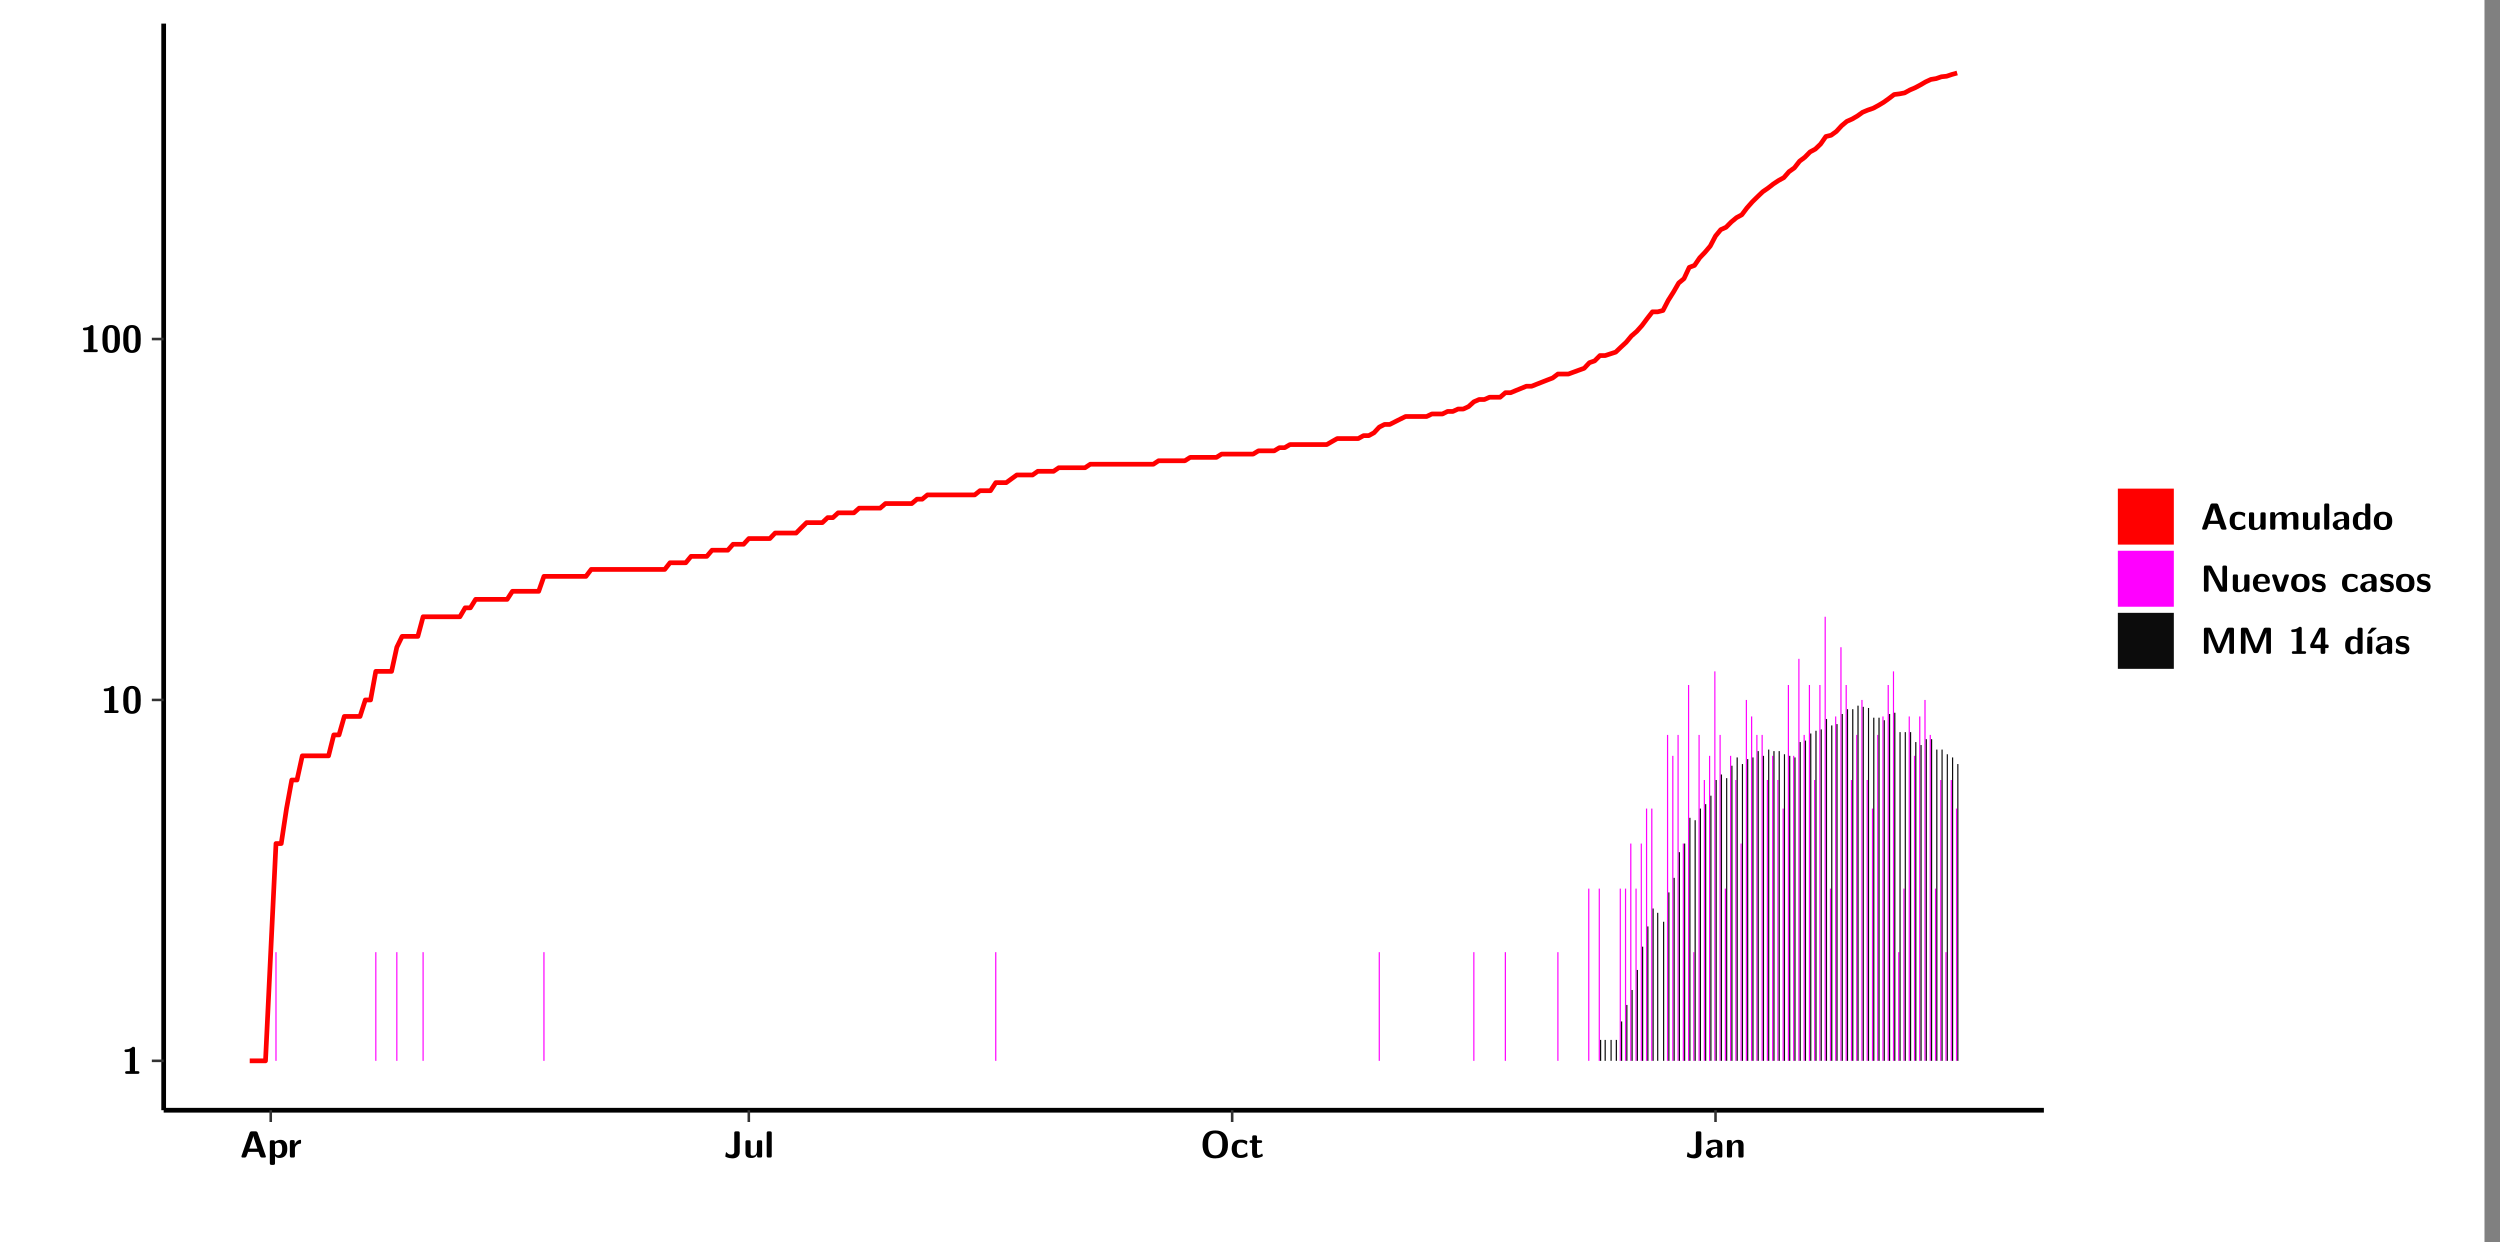 <?xml version="1.0" encoding="UTF-8"?>
<svg xmlns="http://www.w3.org/2000/svg" xmlns:xlink="http://www.w3.org/1999/xlink" width="579.653pt" height="288pt" viewBox="0 0 579.653 288" version="1.1">
<rect x="0" y="0" width="579.653" height="288" fill="#808080" stroke="none"/>
<defs>
<g>
<symbol overflow="visible" id="glyph0-0">
<path style="stroke:none;" d=""/>
</symbol>
<symbol overflow="visible" id="glyph0-1">
<path style="stroke:none;" d="M 3.109 -5.859 C 3.109 -6.016 3.109 -6.281 2.719 -6.281 C 2.547 -6.281 2.516 -6.266 2.406 -6.156 C 2.25 -6.016 1.922 -5.688 1.047 -5.672 C 0.891 -5.672 0.672 -5.609 0.672 -5.359 C 0.672 -5.047 0.969 -5.047 1.094 -5.047 C 1.344 -5.047 1.656 -5.078 1.906 -5.156 L 1.906 -0.625 L 1.234 -0.625 C 1.109 -0.625 0.812 -0.625 0.812 -0.312 C 0.812 0 1.109 0 1.234 0 L 3.719 0 C 3.828 0 4.141 0 4.141 -0.312 C 4.141 -0.625 3.828 -0.625 3.719 -0.625 L 3.109 -0.625 Z M 3.109 -5.859 "/>
</symbol>
<symbol overflow="visible" id="glyph0-2">
<path style="stroke:none;" d="M 4.438 -3 C 4.438 -4.203 4.438 -6.281 2.406 -6.281 C 0.375 -6.281 0.375 -4.219 0.375 -3 C 0.375 -1.812 0.375 0.188 2.406 0.188 C 4.438 0.188 4.438 -1.781 4.438 -3 Z M 2.406 -0.438 C 1.75 -0.438 1.656 -1.25 1.625 -1.484 C 1.562 -1.953 1.562 -2.766 1.562 -3.125 C 1.562 -3.641 1.562 -4.203 1.625 -4.641 C 1.641 -4.875 1.734 -5.641 2.406 -5.641 C 3.047 -5.641 3.156 -4.906 3.188 -4.734 C 3.25 -4.281 3.25 -3.594 3.25 -3.125 C 3.25 -2.625 3.25 -1.953 3.188 -1.469 C 3.156 -1.234 3.062 -0.438 2.406 -0.438 Z M 2.406 -0.438 "/>
</symbol>
<symbol overflow="visible" id="glyph0-3">
<path style="stroke:none;" d="M 4.156 -5.703 C 4.031 -6.078 3.766 -6.078 3.594 -6.078 L 2.828 -6.078 C 2.641 -6.078 2.391 -6.078 2.266 -5.703 L 0.406 -0.406 C 0.375 -0.297 0.375 -0.281 0.375 -0.234 C 0.375 0 0.594 0 0.703 0 L 1.031 0 C 1.188 0 1.453 0 1.578 -0.344 L 1.922 -1.328 L 4.344 -1.328 L 4.641 -0.484 C 4.75 -0.172 4.812 0 5.234 0 L 5.703 0 C 5.828 0 6.047 0 6.047 -0.234 C 6.047 -0.281 6.047 -0.297 6 -0.406 Z M 2.812 -3.938 C 2.938 -4.328 3.062 -4.656 3.125 -4.969 L 3.141 -4.969 C 3.188 -4.766 3.188 -4.75 3.25 -4.547 L 4.078 -2.078 L 2.188 -2.078 Z M 2.812 -3.938 "/>
</symbol>
<symbol overflow="visible" id="glyph0-4">
<path style="stroke:none;" d="M 1.734 -0.344 C 2.125 0.094 2.609 0.094 2.719 0.094 C 4.578 0.094 4.578 -1.594 4.578 -2.031 C 4.578 -2.453 4.578 -4.109 3 -4.109 C 2.484 -4.109 2.016 -3.906 1.703 -3.609 C 1.703 -3.922 1.578 -4.016 1.281 -4.016 L 0.953 -4.016 C 0.641 -4.016 0.531 -3.922 0.531 -3.594 L 0.531 1.281 C 0.531 1.594 0.625 1.703 0.953 1.703 L 1.312 1.703 C 1.641 1.703 1.734 1.594 1.734 1.281 Z M 1.734 -3.141 C 1.828 -3.219 2.109 -3.422 2.484 -3.422 C 3.391 -3.422 3.391 -2.391 3.391 -2 C 3.391 -1.656 3.391 -0.531 2.406 -0.531 C 2.203 -0.531 2.047 -0.609 1.938 -0.688 C 1.734 -0.828 1.734 -0.875 1.734 -1.031 Z M 1.734 -3.141 "/>
</symbol>
<symbol overflow="visible" id="glyph0-5">
<path style="stroke:none;" d="M 1.703 -2.016 C 1.703 -2.844 2.391 -3.188 2.938 -3.219 C 3.109 -3.234 3.125 -3.234 3.125 -3.469 L 3.125 -3.875 C 3.125 -4.047 3.125 -4.109 2.969 -4.109 C 2.719 -4.109 2.078 -4.031 1.672 -3.078 L 1.656 -3.078 L 1.656 -3.641 C 1.656 -3.922 1.594 -4.062 1.234 -4.062 L 0.953 -4.062 C 0.641 -4.062 0.531 -3.969 0.531 -3.641 L 0.531 -0.422 C 0.531 -0.109 0.625 0 0.953 0 L 1.281 0 C 1.609 0 1.703 -0.109 1.703 -0.422 Z M 1.703 -2.016 "/>
</symbol>
<symbol overflow="visible" id="glyph0-6">
<path style="stroke:none;" d="M 3.75 -5.656 C 3.75 -5.938 3.688 -6.078 3.328 -6.078 L 2.906 -6.078 C 2.562 -6.078 2.484 -5.969 2.484 -5.656 L 2.484 -1.359 C 2.484 -1.172 2.484 -0.688 1.703 -0.688 C 1.203 -0.688 0.922 -0.969 0.797 -1.125 C 0.734 -1.203 0.703 -1.234 0.656 -1.234 C 0.562 -1.234 0.547 -1.141 0.531 -1.062 C 0.484 -0.781 0.406 -0.328 0.406 -0.297 C 0.406 -0.203 0.453 -0.188 0.625 -0.109 C 1.141 0.109 1.672 0.188 2.062 0.188 C 3 0.188 3.75 -0.281 3.75 -1.312 Z M 3.75 -5.656 "/>
</symbol>
<symbol overflow="visible" id="glyph0-7">
<path style="stroke:none;" d="M 4.391 -3.594 C 4.391 -3.875 4.328 -4.016 3.969 -4.016 L 3.609 -4.016 C 3.281 -4.016 3.188 -3.906 3.188 -3.594 L 3.188 -1.516 C 3.188 -0.938 2.891 -0.438 2.266 -0.438 C 1.766 -0.438 1.719 -0.562 1.719 -1.031 L 1.719 -3.594 C 1.719 -3.875 1.656 -4.016 1.297 -4.016 L 0.953 -4.016 C 0.625 -4.016 0.531 -3.922 0.531 -3.594 L 0.531 -1.109 C 0.531 -0.172 1.031 0.094 1.953 0.094 C 2.188 0.094 2.812 0.094 3.219 -0.656 L 3.219 -0.422 C 3.219 -0.141 3.281 0 3.641 0 L 3.969 0 C 4.297 0 4.391 -0.109 4.391 -0.422 Z M 4.391 -3.594 "/>
</symbol>
<symbol overflow="visible" id="glyph0-8">
<path style="stroke:none;" d="M 1.703 -5.656 C 1.703 -5.938 1.641 -6.078 1.281 -6.078 L 0.953 -6.078 C 0.641 -6.078 0.531 -5.984 0.531 -5.656 L 0.531 -0.422 C 0.531 -0.109 0.625 0 0.953 0 L 1.281 0 C 1.609 0 1.703 -0.109 1.703 -0.422 Z M 1.703 -5.656 "/>
</symbol>
<symbol overflow="visible" id="glyph0-9">
<path style="stroke:none;" d="M 6.422 -3 C 6.422 -4.766 5.781 -6.281 3.484 -6.281 C 1.047 -6.281 0.531 -4.609 0.531 -3 C 0.531 -1.359 1.109 0.188 3.469 0.188 C 5.734 0.188 6.422 -1.203 6.422 -3 Z M 3.484 -0.516 C 1.828 -0.516 1.828 -2.344 1.828 -3.141 C 1.828 -3.906 1.828 -5.594 3.469 -5.594 C 5.125 -5.594 5.125 -3.922 5.125 -3.141 C 5.125 -2.359 5.125 -0.516 3.484 -0.516 Z M 3.484 -0.516 "/>
</symbol>
<symbol overflow="visible" id="glyph0-10">
<path style="stroke:none;" d="M 4 -0.438 C 4 -0.531 3.969 -0.938 3.953 -1.047 C 3.953 -1.078 3.938 -1.172 3.844 -1.172 C 3.812 -1.172 3.797 -1.172 3.703 -1.078 C 3.562 -0.953 3.141 -0.594 2.422 -0.594 C 1.516 -0.594 1.516 -1.469 1.516 -2.031 C 1.516 -2.75 1.562 -3.484 2.453 -3.484 C 3.031 -3.484 3.266 -3.344 3.578 -3.078 C 3.688 -2.984 3.703 -2.984 3.734 -2.984 C 3.828 -2.984 3.844 -3.062 3.844 -3.094 C 3.859 -3.172 3.953 -3.656 3.953 -3.703 C 3.953 -3.781 3.891 -3.812 3.75 -3.891 C 3.328 -4.078 3.062 -4.156 2.453 -4.156 C 1.141 -4.156 0.328 -3.547 0.328 -2.016 C 0.328 -0.562 1.078 0.094 2.406 0.094 C 2.641 0.094 3.172 0.094 3.75 -0.203 C 4 -0.344 4 -0.344 4 -0.438 Z M 4 -0.438 "/>
</symbol>
<symbol overflow="visible" id="glyph0-11">
<path style="stroke:none;" d="M 1.906 -3.391 L 2.688 -3.391 C 2.797 -3.391 3.109 -3.391 3.109 -3.703 C 3.109 -4.016 2.797 -4.016 2.688 -4.016 L 1.906 -4.016 L 1.906 -4.75 C 1.906 -5.016 1.844 -5.156 1.484 -5.156 L 1.219 -5.156 C 0.906 -5.156 0.797 -5.062 0.797 -4.75 L 0.797 -4.016 L 0.594 -4.016 C 0.5 -4.016 0.172 -4.016 0.172 -3.703 C 0.172 -3.391 0.484 -3.391 0.594 -3.391 L 0.766 -3.391 L 0.766 -1.172 C 0.766 -0.281 1.094 0.094 1.688 0.094 C 1.766 0.094 2.156 0.094 2.609 -0.047 C 2.766 -0.094 3.266 -0.25 3.266 -0.406 C 3.266 -0.438 3.25 -0.5 3.203 -0.688 C 3.156 -0.859 3.141 -0.906 3.062 -0.906 C 3.016 -0.906 3 -0.906 2.953 -0.844 C 2.859 -0.781 2.625 -0.594 2.25 -0.594 C 2.047 -0.594 1.906 -0.734 1.906 -1.312 Z M 1.906 -3.391 "/>
</symbol>
<symbol overflow="visible" id="glyph0-12">
<path style="stroke:none;" d="M 4.062 -2.766 C 4.062 -4.156 2.734 -4.156 2.297 -4.156 C 1.891 -4.156 1.453 -4.125 0.859 -3.891 C 0.672 -3.797 0.625 -3.781 0.625 -3.688 C 0.625 -3.625 0.688 -3.109 0.688 -3.047 C 0.703 -2.984 0.75 -2.938 0.812 -2.938 C 0.844 -2.938 0.875 -2.969 0.906 -3 C 1.281 -3.391 1.719 -3.578 2.266 -3.578 C 2.734 -3.578 2.875 -3.297 2.875 -2.781 L 2.875 -2.469 C 2.562 -2.469 0.266 -2.453 0.266 -1.172 C 0.266 -0.547 0.766 0.094 1.531 0.094 C 1.828 0.094 2.484 0.016 2.906 -0.594 L 2.906 -0.422 C 2.906 -0.141 2.969 0 3.328 0 L 3.641 0 C 3.984 0 4.062 -0.109 4.062 -0.422 Z M 2.875 -1.344 C 2.875 -0.531 2.047 -0.531 2.016 -0.531 C 1.641 -0.531 1.406 -0.844 1.406 -1.188 C 1.406 -2.047 2.625 -2.109 2.875 -2.109 Z M 2.875 -1.344 "/>
</symbol>
<symbol overflow="visible" id="glyph0-13">
<path style="stroke:none;" d="M 4.391 -2.844 C 4.391 -3.75 4 -4.109 3.109 -4.109 C 2.188 -4.109 1.781 -3.438 1.672 -3.203 L 1.672 -3.641 C 1.672 -3.922 1.609 -4.062 1.25 -4.062 L 0.953 -4.062 C 0.625 -4.062 0.531 -3.969 0.531 -3.641 L 0.531 -0.422 C 0.531 -0.109 0.625 0 0.953 0 L 1.297 0 C 1.625 0 1.719 -0.109 1.719 -0.422 L 1.719 -2.359 C 1.719 -3.125 2.219 -3.484 2.688 -3.484 C 3.109 -3.484 3.188 -3.281 3.188 -2.828 L 3.188 -0.422 C 3.188 -0.141 3.25 0 3.609 0 L 3.969 0 C 4.297 0 4.391 -0.109 4.391 -0.422 Z M 4.391 -2.844 "/>
</symbol>
<symbol overflow="visible" id="glyph0-14">
<path style="stroke:none;" d="M 7.062 -2.844 C 7.062 -3.75 6.672 -4.109 5.781 -4.109 C 5.156 -4.109 4.688 -3.828 4.359 -3.25 C 4.219 -4.078 3.484 -4.109 3.109 -4.109 C 2.938 -4.109 2.578 -4.109 2.188 -3.828 C 1.906 -3.625 1.734 -3.344 1.672 -3.203 L 1.672 -3.641 C 1.672 -3.922 1.609 -4.062 1.25 -4.062 L 0.953 -4.062 C 0.625 -4.062 0.531 -3.969 0.531 -3.641 L 0.531 -0.422 C 0.531 -0.109 0.625 0 0.953 0 L 1.297 0 C 1.625 0 1.719 -0.109 1.719 -0.422 L 1.719 -2.359 C 1.719 -3.141 2.25 -3.484 2.688 -3.484 C 3.109 -3.484 3.203 -3.297 3.203 -2.828 L 3.203 -0.422 C 3.203 -0.109 3.297 0 3.625 0 L 3.969 0 C 4.297 0 4.391 -0.109 4.391 -0.422 L 4.391 -2.359 C 4.391 -3.141 4.922 -3.484 5.359 -3.484 C 5.781 -3.484 5.875 -3.297 5.875 -2.828 L 5.875 -0.422 C 5.875 -0.109 5.969 0 6.297 0 L 6.641 0 C 6.984 0 7.062 -0.109 7.062 -0.422 Z M 7.062 -2.844 "/>
</symbol>
<symbol overflow="visible" id="glyph0-15">
<path style="stroke:none;" d="M 4.375 -5.656 C 4.375 -5.938 4.312 -6.078 3.953 -6.078 L 3.625 -6.078 C 3.297 -6.078 3.203 -5.969 3.203 -5.656 L 3.203 -3.672 C 2.812 -4.047 2.375 -4.109 2.109 -4.109 C 0.328 -4.109 0.328 -2.422 0.328 -2 C 0.328 -1.594 0.328 0.094 2.062 0.094 C 2.422 0.094 2.812 -0.016 3.188 -0.406 C 3.188 -0.094 3.297 0 3.609 0 L 3.953 0 C 4.281 0 4.375 -0.109 4.375 -0.422 Z M 3.188 -1.094 C 3.188 -0.953 3.188 -0.875 2.922 -0.688 C 2.703 -0.547 2.5 -0.531 2.406 -0.531 C 1.516 -0.531 1.516 -1.344 1.516 -2 C 1.516 -2.656 1.516 -3.484 2.5 -3.484 C 2.75 -3.484 2.984 -3.391 3.188 -3.203 Z M 3.188 -1.094 "/>
</symbol>
<symbol overflow="visible" id="glyph0-16">
<path style="stroke:none;" d="M 4.547 -1.969 C 4.547 -3.406 3.844 -4.156 2.406 -4.156 C 0.953 -4.156 0.266 -3.391 0.266 -1.969 C 0.266 -0.547 1.031 0.094 2.406 0.094 C 3.781 0.094 4.547 -0.531 4.547 -1.969 Z M 2.406 -0.594 C 1.469 -0.594 1.469 -1.375 1.469 -2.078 C 1.469 -2.75 1.469 -3.531 2.406 -3.531 C 3.344 -3.531 3.344 -2.766 3.344 -2.078 C 3.344 -1.391 3.344 -0.594 2.406 -0.594 Z M 2.406 -0.594 "/>
</symbol>
<symbol overflow="visible" id="glyph0-17">
<path style="stroke:none;" d="M 2.656 -5.734 C 2.469 -6.078 2.203 -6.078 2.031 -6.078 L 1.219 -6.078 C 0.906 -6.078 0.797 -5.984 0.797 -5.656 L 0.797 -0.422 C 0.797 -0.109 0.891 0 1.219 0 L 1.453 0 C 1.781 0 1.875 -0.109 1.875 -0.422 L 1.875 -5.016 L 1.891 -5.016 L 4.297 -0.344 C 4.484 0 4.75 0 4.922 0 L 5.734 0 C 6.062 0 6.156 -0.109 6.156 -0.422 L 6.156 -5.656 C 6.156 -5.938 6.094 -6.078 5.734 -6.078 L 5.5 -6.078 C 5.156 -6.078 5.078 -5.969 5.078 -5.656 L 5.078 -1.062 L 5.062 -1.062 Z M 2.656 -5.734 "/>
</symbol>
<symbol overflow="visible" id="glyph0-18">
<path style="stroke:none;" d="M 3.781 -1.875 C 3.984 -1.875 4.203 -1.891 4.203 -2.281 C 4.203 -3.406 3.672 -4.156 2.359 -4.156 C 0.969 -4.156 0.266 -3.375 0.266 -2.047 C 0.266 -0.609 1.109 0.094 2.484 0.094 C 2.812 0.094 3.312 0.047 3.891 -0.234 C 4.078 -0.328 4.141 -0.359 4.141 -0.469 C 4.141 -0.531 4.125 -0.781 4.109 -0.844 C 4.078 -1.125 4.062 -1.125 3.984 -1.125 C 3.953 -1.125 3.938 -1.125 3.844 -1.047 C 3.328 -0.594 2.797 -0.531 2.516 -0.531 C 1.531 -0.531 1.422 -1.312 1.391 -1.875 Z M 1.406 -2.344 C 1.422 -2.875 1.609 -3.531 2.359 -3.531 C 3.062 -3.531 3.203 -3.031 3.219 -2.344 Z M 1.406 -2.344 "/>
</symbol>
<symbol overflow="visible" id="glyph0-19">
<path style="stroke:none;" d="M 4.109 -3.609 C 4.141 -3.719 4.141 -3.75 4.141 -3.766 C 4.141 -4.016 3.922 -4.016 3.797 -4.016 L 3.609 -4.016 C 3.25 -4.016 3.141 -3.891 3.062 -3.641 L 2.203 -0.984 L 1.328 -3.641 C 1.266 -3.828 1.203 -4.016 0.781 -4.016 L 0.578 -4.016 C 0.453 -4.016 0.234 -4.016 0.234 -3.766 C 0.234 -3.75 0.234 -3.719 0.266 -3.609 L 1.312 -0.375 C 1.438 0 1.703 0 1.859 0 L 2.5 0 C 2.672 0 2.938 0 3.062 -0.375 Z M 4.109 -3.609 "/>
</symbol>
<symbol overflow="visible" id="glyph0-20">
<path style="stroke:none;" d="M 3.469 -1.234 C 3.469 -1.734 3.203 -2.031 3.047 -2.172 C 2.703 -2.484 2.391 -2.547 2.031 -2.609 C 1.547 -2.703 1.188 -2.766 1.188 -3.109 C 1.188 -3.469 1.484 -3.547 1.828 -3.547 C 2.406 -3.547 2.719 -3.328 2.953 -3.125 C 3.047 -3.047 3.062 -3.047 3.094 -3.047 C 3.188 -3.047 3.203 -3.125 3.203 -3.156 C 3.219 -3.219 3.312 -3.719 3.312 -3.766 C 3.312 -3.906 2.844 -4.031 2.75 -4.062 C 2.406 -4.156 2.125 -4.156 1.891 -4.156 C 1.5 -4.156 0.328 -4.156 0.328 -2.906 C 0.328 -2.484 0.516 -2.219 0.75 -2 C 1.062 -1.734 1.406 -1.672 1.906 -1.562 C 2.156 -1.531 2.609 -1.453 2.609 -1.062 C 2.609 -0.656 2.266 -0.594 1.922 -0.594 C 1.531 -0.594 1.047 -0.703 0.625 -1.188 C 0.594 -1.234 0.562 -1.266 0.516 -1.266 C 0.422 -1.266 0.406 -1.188 0.391 -1.125 C 0.375 -1.016 0.266 -0.516 0.266 -0.422 C 0.266 -0.266 0.922 -0.062 0.922 -0.047 C 1.406 0.094 1.766 0.094 1.922 0.094 C 2.359 0.094 3.469 0.062 3.469 -1.234 Z M 3.469 -1.234 "/>
</symbol>
<symbol overflow="visible" id="glyph0-21">
<path style="stroke:none;" d="M 4.859 -2.859 C 4.688 -2.422 4.359 -1.609 4.281 -1.312 C 4.203 -1.625 3.844 -2.484 3.656 -2.953 L 2.531 -5.719 C 2.391 -6.078 2.109 -6.078 1.953 -6.078 L 1.219 -6.078 C 0.906 -6.078 0.797 -5.984 0.797 -5.656 L 0.797 -0.422 C 0.797 -0.109 0.891 0 1.219 0 L 1.453 0 C 1.781 0 1.875 -0.109 1.875 -0.422 L 1.875 -4.953 L 1.891 -4.953 C 1.984 -4.562 2.375 -3.578 2.578 -3.062 L 3.609 -0.562 C 3.766 -0.188 3.969 -0.188 4.266 -0.188 C 4.562 -0.188 4.781 -0.188 4.938 -0.562 L 6.062 -3.328 C 6.141 -3.531 6.625 -4.719 6.672 -4.953 L 6.688 -4.953 L 6.688 -0.422 C 6.688 -0.141 6.75 0 7.109 0 L 7.344 0 C 7.672 0 7.766 -0.109 7.766 -0.422 L 7.766 -5.656 C 7.766 -5.938 7.703 -6.078 7.344 -6.078 L 6.609 -6.078 C 6.391 -6.078 6.172 -6.062 6.016 -5.703 Z M 4.859 -2.859 "/>
</symbol>
<symbol overflow="visible" id="glyph0-22">
<path style="stroke:none;" d="M 0.344 -2.297 C 0.266 -2.172 0.266 -2.141 0.266 -1.984 L 0.266 -1.766 C 0.266 -1.484 0.328 -1.344 0.688 -1.344 L 2.672 -1.344 L 2.672 -0.422 C 2.672 -0.141 2.719 0 3.078 0 L 3.328 0 C 3.656 0 3.75 -0.109 3.75 -0.422 L 3.75 -1.344 L 4.125 -1.344 C 4.391 -1.344 4.547 -1.406 4.547 -1.75 C 4.547 -2.078 4.422 -2.172 4.125 -2.172 L 3.75 -2.172 L 3.75 -5.656 C 3.75 -5.984 3.656 -6.078 3.328 -6.078 L 2.688 -6.078 C 2.531 -6.078 2.391 -6.078 2.281 -5.875 Z M 1.188 -2.172 C 2.578 -4.75 2.672 -5.016 2.703 -5.156 L 2.719 -5.156 L 2.719 -2.172 Z M 1.188 -2.172 "/>
</symbol>
<symbol overflow="visible" id="glyph0-23">
<path style="stroke:none;" d="M 3.906 -5.844 C 3.953 -5.875 4 -5.922 4 -5.969 C 4 -6.078 3.906 -6.078 3.766 -6.078 L 3.047 -6.078 C 2.875 -6.078 2.859 -6.078 2.781 -5.984 L 2.031 -4.953 C 1.953 -4.859 1.953 -4.844 1.953 -4.828 C 1.953 -4.703 2.047 -4.703 2.188 -4.703 L 2.516 -4.703 Z M 3.906 -5.844 "/>
</symbol>
<symbol overflow="visible" id="glyph0-24">
<path style="stroke:none;" d="M 1.703 -3.594 C 1.703 -3.875 1.641 -4.016 1.281 -4.016 L 0.953 -4.016 C 0.641 -4.016 0.531 -3.922 0.531 -3.594 L 0.531 -0.422 C 0.531 -0.109 0.625 0 0.953 0 L 1.281 0 C 1.609 0 1.703 -0.109 1.703 -0.422 Z M 1.703 -3.594 "/>
</symbol>
</g>
<clipPath id="clip1">
  <path d="M 0 0 L 576.008 0 L 576.008 288 L 0 288 Z M 0 0 "/>
</clipPath>
<clipPath id="clip2">
  <path d="M 37.949 5.477 L 473.898 5.477 L 473.898 257.414 L 37.949 257.414 Z M 37.949 5.477 "/>
</clipPath>
</defs>
<g id="surface1">
<g clip-path="url(#clip1)" clip-rule="nonzero">
<path style="fill-rule:nonzero;fill:rgb(100%,100%,100%);fill-opacity:1;stroke-width:0.598;stroke-linecap:round;stroke-linejoin:round;stroke:rgb(100%,100%,100%);stroke-opacity:1;stroke-miterlimit:10;" d="M 0 0 L 0 288.004 L 576.008 288.004 L 576.008 0 Z M 0 0 " transform="matrix(1,0,0,-1,0,288)"/>
</g>
<g clip-path="url(#clip2)" clip-rule="nonzero">
<path style=" stroke:none;fill-rule:nonzero;fill:rgb(100%,100%,100%);fill-opacity:1;" d="M 37.949 257.414 L 37.949 5.477 L 473.898 5.477 L 473.898 257.414 Z M 37.949 257.414 "/>
</g>
<path style=" stroke:none;fill-rule:nonzero;fill:rgb(100%,0%,100%);fill-opacity:1;" d="M 63.852 245.969 L 63.852 220.77 L 64.129 220.77 L 64.129 245.969 Z M 63.852 245.969 "/>
<path style=" stroke:none;fill-rule:nonzero;fill:rgb(100%,0%,100%);fill-opacity:1;" d="M 87.004 245.969 L 87.004 220.77 L 87.273 220.77 L 87.273 245.969 Z M 87.004 245.969 "/>
<path style=" stroke:none;fill-rule:nonzero;fill:rgb(100%,0%,100%);fill-opacity:1;" d="M 91.875 245.969 L 91.875 220.77 L 92.145 220.77 L 92.145 245.969 Z M 91.875 245.969 "/>
<path style=" stroke:none;fill-rule:nonzero;fill:rgb(100%,0%,100%);fill-opacity:1;" d="M 97.965 245.969 L 97.965 220.77 L 98.234 220.77 L 98.234 245.969 Z M 97.965 245.969 "/>
<path style=" stroke:none;fill-rule:nonzero;fill:rgb(100%,0%,100%);fill-opacity:1;" d="M 125.98 245.969 L 125.98 220.77 L 126.258 220.77 L 126.258 245.969 Z M 125.98 245.969 "/>
<path style=" stroke:none;fill-rule:nonzero;fill:rgb(100%,0%,100%);fill-opacity:1;" d="M 230.738 245.969 L 230.738 220.77 L 231.016 220.77 L 231.016 245.969 Z M 230.738 245.969 "/>
<path style=" stroke:none;fill-rule:nonzero;fill:rgb(100%,0%,100%);fill-opacity:1;" d="M 319.664 245.969 L 319.664 220.77 L 319.934 220.77 L 319.934 245.969 Z M 319.664 245.969 "/>
<path style=" stroke:none;fill-rule:nonzero;fill:rgb(100%,0%,100%);fill-opacity:1;" d="M 341.594 245.969 L 341.594 220.77 L 341.863 220.77 L 341.863 245.969 Z M 341.594 245.969 "/>
<path style=" stroke:none;fill-rule:nonzero;fill:rgb(100%,0%,100%);fill-opacity:1;" d="M 348.895 245.969 L 348.895 220.77 L 349.176 220.77 L 349.176 245.969 Z M 348.895 245.969 "/>
<path style=" stroke:none;fill-rule:nonzero;fill:rgb(100%,0%,100%);fill-opacity:1;" d="M 361.082 245.969 L 361.082 220.77 L 361.352 220.77 L 361.352 245.969 Z M 361.082 245.969 "/>
<path style=" stroke:none;fill-rule:nonzero;fill:rgb(100%,0%,100%);fill-opacity:1;" d="M 368.234 245.969 L 368.234 206.035 L 368.512 206.035 L 368.512 245.969 Z M 368.234 245.969 "/>
<path style=" stroke:none;fill-rule:nonzero;fill:rgb(100%,0%,100%);fill-opacity:1;" d="M 370.676 245.969 L 370.676 206.035 L 370.945 206.035 L 370.945 245.969 Z M 370.676 245.969 "/>
<path style=" stroke:none;fill-rule:nonzero;fill:rgb(4.999%,4.999%,4.999%);fill-opacity:1;" d="M 370.973 245.969 L 370.973 241.113 L 371.254 241.113 L 371.254 245.969 Z M 370.973 245.969 "/>
<path style=" stroke:none;fill-rule:nonzero;fill:rgb(4.999%,4.999%,4.999%);fill-opacity:1;" d="M 372.039 245.969 L 372.039 241.113 L 372.32 241.113 L 372.32 245.969 Z M 372.039 245.969 "/>
<path style=" stroke:none;fill-rule:nonzero;fill:rgb(4.999%,4.999%,4.999%);fill-opacity:1;" d="M 373.414 245.969 L 373.414 241.113 L 373.684 241.113 L 373.684 245.969 Z M 373.414 245.969 "/>
<path style=" stroke:none;fill-rule:nonzero;fill:rgb(4.999%,4.999%,4.999%);fill-opacity:1;" d="M 374.629 245.969 L 374.629 241.113 L 374.91 241.113 L 374.91 245.969 Z M 374.629 245.969 "/>
<path style=" stroke:none;fill-rule:nonzero;fill:rgb(100%,0%,100%);fill-opacity:1;" d="M 375.547 245.969 L 375.547 206.035 L 375.816 206.035 L 375.816 245.969 Z M 375.547 245.969 "/>
<path style=" stroke:none;fill-rule:nonzero;fill:rgb(4.999%,4.999%,4.999%);fill-opacity:1;" d="M 375.844 245.969 L 375.844 236.832 L 376.125 236.832 L 376.125 245.969 Z M 375.844 245.969 "/>
<path style=" stroke:none;fill-rule:nonzero;fill:rgb(100%,0%,100%);fill-opacity:1;" d="M 376.762 245.969 L 376.762 206.035 L 377.039 206.035 L 377.039 245.969 Z M 376.762 245.969 "/>
<path style=" stroke:none;fill-rule:nonzero;fill:rgb(4.999%,4.999%,4.999%);fill-opacity:1;" d="M 377.07 245.969 L 377.07 233.004 L 377.34 233.004 L 377.34 245.969 Z M 377.07 245.969 "/>
<path style=" stroke:none;fill-rule:nonzero;fill:rgb(100%,0%,100%);fill-opacity:1;" d="M 377.977 245.969 L 377.977 195.586 L 378.258 195.586 L 378.258 245.969 Z M 377.977 245.969 "/>
<path style=" stroke:none;fill-rule:nonzero;fill:rgb(4.999%,4.999%,4.999%);fill-opacity:1;" d="M 378.285 245.969 L 378.285 229.539 L 378.555 229.539 L 378.555 245.969 Z M 378.285 245.969 "/>
<path style=" stroke:none;fill-rule:nonzero;fill:rgb(100%,0%,100%);fill-opacity:1;" d="M 379.203 245.969 L 379.203 206.035 L 379.473 206.035 L 379.473 245.969 Z M 379.203 245.969 "/>
<path style=" stroke:none;fill-rule:nonzero;fill:rgb(4.999%,4.999%,4.999%);fill-opacity:1;" d="M 379.5 245.969 L 379.5 224.895 L 379.781 224.895 L 379.781 245.969 Z M 379.5 245.969 "/>
<path style=" stroke:none;fill-rule:nonzero;fill:rgb(100%,0%,100%);fill-opacity:1;" d="M 380.418 245.969 L 380.418 195.586 L 380.688 195.586 L 380.688 245.969 Z M 380.418 245.969 "/>
<path style=" stroke:none;fill-rule:nonzero;fill:rgb(4.999%,4.999%,4.999%);fill-opacity:1;" d="M 380.719 245.969 L 380.719 219.496 L 380.996 219.496 L 380.996 245.969 Z M 380.719 245.969 "/>
<path style=" stroke:none;fill-rule:nonzero;fill:rgb(100%,0%,100%);fill-opacity:1;" d="M 381.633 245.969 L 381.633 187.477 L 381.914 187.477 L 381.914 245.969 Z M 381.633 245.969 "/>
<path style=" stroke:none;fill-rule:nonzero;fill:rgb(4.999%,4.999%,4.999%);fill-opacity:1;" d="M 381.941 245.969 L 381.941 214.805 L 382.211 214.805 L 382.211 245.969 Z M 381.941 245.969 "/>
<path style=" stroke:none;fill-rule:nonzero;fill:rgb(100%,0%,100%);fill-opacity:1;" d="M 382.848 245.969 L 382.848 187.477 L 383.129 187.477 L 383.129 245.969 Z M 382.848 245.969 "/>
<path style=" stroke:none;fill-rule:nonzero;fill:rgb(4.999%,4.999%,4.999%);fill-opacity:1;" d="M 383.156 245.969 L 383.156 210.648 L 383.426 210.648 L 383.426 245.969 Z M 383.156 245.969 "/>
<path style=" stroke:none;fill-rule:nonzero;fill:rgb(4.999%,4.999%,4.999%);fill-opacity:1;" d="M 384.223 245.969 L 384.223 211.645 L 384.492 211.645 L 384.492 245.969 Z M 384.223 245.969 "/>
<path style=" stroke:none;fill-rule:nonzero;fill:rgb(4.999%,4.999%,4.999%);fill-opacity:1;" d="M 385.59 245.969 L 385.59 213.719 L 385.867 213.719 L 385.867 245.969 Z M 385.59 245.969 "/>
<path style=" stroke:none;fill-rule:nonzero;fill:rgb(100%,0%,100%);fill-opacity:1;" d="M 386.504 245.969 L 386.504 170.398 L 386.785 170.398 L 386.785 245.969 Z M 386.504 245.969 "/>
<path style=" stroke:none;fill-rule:nonzero;fill:rgb(4.999%,4.999%,4.999%);fill-opacity:1;" d="M 386.812 245.969 L 386.812 206.914 L 387.082 206.914 L 387.082 245.969 Z M 386.812 245.969 "/>
<path style=" stroke:none;fill-rule:nonzero;fill:rgb(100%,0%,100%);fill-opacity:1;" d="M 387.723 245.969 L 387.723 175.25 L 388 175.25 L 388 245.969 Z M 387.723 245.969 "/>
<path style=" stroke:none;fill-rule:nonzero;fill:rgb(4.999%,4.999%,4.999%);fill-opacity:1;" d="M 388.031 245.969 L 388.031 203.535 L 388.309 203.535 L 388.309 245.969 Z M 388.031 245.969 "/>
<path style=" stroke:none;fill-rule:nonzero;fill:rgb(100%,0%,100%);fill-opacity:1;" d="M 388.945 245.969 L 388.945 170.398 L 389.215 170.398 L 389.215 245.969 Z M 388.945 245.969 "/>
<path style=" stroke:none;fill-rule:nonzero;fill:rgb(4.999%,4.999%,4.999%);fill-opacity:1;" d="M 389.246 245.969 L 389.246 197.586 L 389.523 197.586 L 389.523 245.969 Z M 389.246 245.969 "/>
<path style=" stroke:none;fill-rule:nonzero;fill:rgb(100%,0%,100%);fill-opacity:1;" d="M 390.16 245.969 L 390.16 195.586 L 390.441 195.586 L 390.441 245.969 Z M 390.16 245.969 "/>
<path style=" stroke:none;fill-rule:nonzero;fill:rgb(4.999%,4.999%,4.999%);fill-opacity:1;" d="M 390.473 245.969 L 390.473 195.586 L 390.738 195.586 L 390.738 245.969 Z M 390.473 245.969 "/>
<path style=" stroke:none;fill-rule:nonzero;fill:rgb(100%,0%,100%);fill-opacity:1;" d="M 391.379 245.969 L 391.379 158.824 L 391.656 158.824 L 391.656 245.969 Z M 391.379 245.969 "/>
<path style=" stroke:none;fill-rule:nonzero;fill:rgb(4.999%,4.999%,4.999%);fill-opacity:1;" d="M 391.688 245.969 L 391.688 189.617 L 391.957 189.617 L 391.957 245.969 Z M 391.688 245.969 "/>
<path style=" stroke:none;fill-rule:nonzero;fill:rgb(100%,0%,100%);fill-opacity:1;" d="M 392.602 245.969 L 392.602 220.77 L 392.871 220.77 L 392.871 245.969 Z M 392.602 245.969 "/>
<path style=" stroke:none;fill-rule:nonzero;fill:rgb(4.999%,4.999%,4.999%);fill-opacity:1;" d="M 392.902 245.969 L 392.902 190.176 L 393.18 190.176 L 393.18 245.969 Z M 392.902 245.969 "/>
<path style=" stroke:none;fill-rule:nonzero;fill:rgb(100%,0%,100%);fill-opacity:1;" d="M 393.816 245.969 L 393.816 170.398 L 394.086 170.398 L 394.086 245.969 Z M 393.816 245.969 "/>
<path style=" stroke:none;fill-rule:nonzero;fill:rgb(4.999%,4.999%,4.999%);fill-opacity:1;" d="M 394.117 245.969 L 394.117 187.477 L 394.395 187.477 L 394.395 245.969 Z M 394.117 245.969 "/>
<path style=" stroke:none;fill-rule:nonzero;fill:rgb(100%,0%,100%);fill-opacity:1;" d="M 395.035 245.969 L 395.035 180.852 L 395.312 180.852 L 395.312 245.969 Z M 395.035 245.969 "/>
<path style=" stroke:none;fill-rule:nonzero;fill:rgb(4.999%,4.999%,4.999%);fill-opacity:1;" d="M 395.344 245.969 L 395.344 186.449 L 395.613 186.449 L 395.613 245.969 Z M 395.344 245.969 "/>
<path style=" stroke:none;fill-rule:nonzero;fill:rgb(100%,0%,100%);fill-opacity:1;" d="M 396.25 245.969 L 396.25 175.25 L 396.527 175.25 L 396.527 245.969 Z M 396.25 245.969 "/>
<path style=" stroke:none;fill-rule:nonzero;fill:rgb(4.999%,4.999%,4.999%);fill-opacity:1;" d="M 396.559 245.969 L 396.559 184.488 L 396.828 184.488 L 396.828 245.969 Z M 396.559 245.969 "/>
<path style=" stroke:none;fill-rule:nonzero;fill:rgb(100%,0%,100%);fill-opacity:1;" d="M 397.477 245.969 L 397.477 155.664 L 397.742 155.664 L 397.742 245.969 Z M 397.477 245.969 "/>
<path style=" stroke:none;fill-rule:nonzero;fill:rgb(4.999%,4.999%,4.999%);fill-opacity:1;" d="M 397.773 245.969 L 397.773 180.852 L 398.051 180.852 L 398.051 245.969 Z M 397.773 245.969 "/>
<path style=" stroke:none;fill-rule:nonzero;fill:rgb(100%,0%,100%);fill-opacity:1;" d="M 398.691 245.969 L 398.691 170.398 L 398.961 170.398 L 398.961 245.969 Z M 398.691 245.969 "/>
<path style=" stroke:none;fill-rule:nonzero;fill:rgb(4.999%,4.999%,4.999%);fill-opacity:1;" d="M 398.988 245.969 L 398.988 179.574 L 399.27 179.574 L 399.27 245.969 Z M 398.988 245.969 "/>
<path style=" stroke:none;fill-rule:nonzero;fill:rgb(100%,0%,100%);fill-opacity:1;" d="M 399.906 245.969 L 399.906 206.035 L 400.184 206.035 L 400.184 245.969 Z M 399.906 245.969 "/>
<path style=" stroke:none;fill-rule:nonzero;fill:rgb(4.999%,4.999%,4.999%);fill-opacity:1;" d="M 400.215 245.969 L 400.215 180.422 L 400.484 180.422 L 400.484 245.969 Z M 400.215 245.969 "/>
<path style=" stroke:none;fill-rule:nonzero;fill:rgb(100%,0%,100%);fill-opacity:1;" d="M 401.121 245.969 L 401.121 175.25 L 401.398 175.25 L 401.398 245.969 Z M 401.121 245.969 "/>
<path style=" stroke:none;fill-rule:nonzero;fill:rgb(4.999%,4.999%,4.999%);fill-opacity:1;" d="M 401.43 245.969 L 401.43 177.543 L 401.699 177.543 L 401.699 245.969 Z M 401.43 245.969 "/>
<path style=" stroke:none;fill-rule:nonzero;fill:rgb(100%,0%,100%);fill-opacity:1;" d="M 402.348 245.969 L 402.348 180.852 L 402.617 180.852 L 402.617 245.969 Z M 402.348 245.969 "/>
<path style=" stroke:none;fill-rule:nonzero;fill:rgb(4.999%,4.999%,4.999%);fill-opacity:1;" d="M 402.645 245.969 L 402.645 175.621 L 402.926 175.621 L 402.926 245.969 Z M 402.645 245.969 "/>
<path style=" stroke:none;fill-rule:nonzero;fill:rgb(100%,0%,100%);fill-opacity:1;" d="M 403.562 245.969 L 403.562 195.586 L 403.832 195.586 L 403.832 245.969 Z M 403.562 245.969 "/>
<path style=" stroke:none;fill-rule:nonzero;fill:rgb(4.999%,4.999%,4.999%);fill-opacity:1;" d="M 403.871 245.969 L 403.871 177.152 L 404.141 177.152 L 404.141 245.969 Z M 403.871 245.969 "/>
<path style=" stroke:none;fill-rule:nonzero;fill:rgb(100%,0%,100%);fill-opacity:1;" d="M 404.777 245.969 L 404.777 162.289 L 405.055 162.289 L 405.055 245.969 Z M 404.777 245.969 "/>
<path style=" stroke:none;fill-rule:nonzero;fill:rgb(4.999%,4.999%,4.999%);fill-opacity:1;" d="M 405.086 245.969 L 405.086 176 L 405.355 176 L 405.355 245.969 Z M 405.086 245.969 "/>
<path style=" stroke:none;fill-rule:nonzero;fill:rgb(100%,0%,100%);fill-opacity:1;" d="M 405.992 245.969 L 405.992 166.117 L 406.273 166.117 L 406.273 245.969 Z M 405.992 245.969 "/>
<path style=" stroke:none;fill-rule:nonzero;fill:rgb(4.999%,4.999%,4.999%);fill-opacity:1;" d="M 406.301 245.969 L 406.301 175.621 L 406.582 175.621 L 406.582 245.969 Z M 406.301 245.969 "/>
<path style=" stroke:none;fill-rule:nonzero;fill:rgb(100%,0%,100%);fill-opacity:1;" d="M 407.219 245.969 L 407.219 170.398 L 407.488 170.398 L 407.488 245.969 Z M 407.219 245.969 "/>
<path style=" stroke:none;fill-rule:nonzero;fill:rgb(4.999%,4.999%,4.999%);fill-opacity:1;" d="M 407.516 245.969 L 407.516 174.156 L 407.797 174.156 L 407.797 245.969 Z M 407.516 245.969 "/>
<path style=" stroke:none;fill-rule:nonzero;fill:rgb(100%,0%,100%);fill-opacity:1;" d="M 408.434 245.969 L 408.434 170.398 L 408.711 170.398 L 408.711 245.969 Z M 408.434 245.969 "/>
<path style=" stroke:none;fill-rule:nonzero;fill:rgb(4.999%,4.999%,4.999%);fill-opacity:1;" d="M 408.742 245.969 L 408.742 175.25 L 409.012 175.25 L 409.012 245.969 Z M 408.742 245.969 "/>
<path style=" stroke:none;fill-rule:nonzero;fill:rgb(100%,0%,100%);fill-opacity:1;" d="M 409.648 245.969 L 409.648 180.852 L 409.93 180.852 L 409.93 245.969 Z M 409.648 245.969 "/>
<path style=" stroke:none;fill-rule:nonzero;fill:rgb(4.999%,4.999%,4.999%);fill-opacity:1;" d="M 409.957 245.969 L 409.957 173.797 L 410.227 173.797 L 410.227 245.969 Z M 409.957 245.969 "/>
<path style=" stroke:none;fill-rule:nonzero;fill:rgb(100%,0%,100%);fill-opacity:1;" d="M 410.875 245.969 L 410.875 175.25 L 411.145 175.25 L 411.145 245.969 Z M 410.875 245.969 "/>
<path style=" stroke:none;fill-rule:nonzero;fill:rgb(4.999%,4.999%,4.999%);fill-opacity:1;" d="M 411.172 245.969 L 411.172 174.156 L 411.453 174.156 L 411.453 245.969 Z M 411.172 245.969 "/>
<path style=" stroke:none;fill-rule:nonzero;fill:rgb(100%,0%,100%);fill-opacity:1;" d="M 412.09 245.969 L 412.09 180.852 L 412.359 180.852 L 412.359 245.969 Z M 412.09 245.969 "/>
<path style=" stroke:none;fill-rule:nonzero;fill:rgb(4.999%,4.999%,4.999%);fill-opacity:1;" d="M 412.391 245.969 L 412.391 174.156 L 412.668 174.156 L 412.668 245.969 Z M 412.391 245.969 "/>
<path style=" stroke:none;fill-rule:nonzero;fill:rgb(100%,0%,100%);fill-opacity:1;" d="M 413.305 245.969 L 413.305 187.477 L 413.586 187.477 L 413.586 245.969 Z M 413.305 245.969 "/>
<path style=" stroke:none;fill-rule:nonzero;fill:rgb(4.999%,4.999%,4.999%);fill-opacity:1;" d="M 413.613 245.969 L 413.613 174.883 L 413.883 174.883 L 413.883 245.969 Z M 413.613 245.969 "/>
<path style=" stroke:none;fill-rule:nonzero;fill:rgb(100%,0%,100%);fill-opacity:1;" d="M 414.52 245.969 L 414.52 158.824 L 414.801 158.824 L 414.801 245.969 Z M 414.52 245.969 "/>
<path style=" stroke:none;fill-rule:nonzero;fill:rgb(4.999%,4.999%,4.999%);fill-opacity:1;" d="M 414.828 245.969 L 414.828 175.25 L 415.098 175.25 L 415.098 245.969 Z M 414.828 245.969 "/>
<path style=" stroke:none;fill-rule:nonzero;fill:rgb(100%,0%,100%);fill-opacity:1;" d="M 415.746 245.969 L 415.746 175.25 L 416.016 175.25 L 416.016 245.969 Z M 415.746 245.969 "/>
<path style=" stroke:none;fill-rule:nonzero;fill:rgb(4.999%,4.999%,4.999%);fill-opacity:1;" d="M 416.047 245.969 L 416.047 175.621 L 416.324 175.621 L 416.324 245.969 Z M 416.047 245.969 "/>
<path style=" stroke:none;fill-rule:nonzero;fill:rgb(100%,0%,100%);fill-opacity:1;" d="M 416.961 245.969 L 416.961 152.754 L 417.23 152.754 L 417.23 245.969 Z M 416.961 245.969 "/>
<path style=" stroke:none;fill-rule:nonzero;fill:rgb(4.999%,4.999%,4.999%);fill-opacity:1;" d="M 417.262 245.969 L 417.262 172.055 L 417.539 172.055 L 417.539 245.969 Z M 417.262 245.969 "/>
<path style=" stroke:none;fill-rule:nonzero;fill:rgb(100%,0%,100%);fill-opacity:1;" d="M 418.176 245.969 L 418.176 170.398 L 418.457 170.398 L 418.457 245.969 Z M 418.176 245.969 "/>
<path style=" stroke:none;fill-rule:nonzero;fill:rgb(4.999%,4.999%,4.999%);fill-opacity:1;" d="M 418.484 245.969 L 418.484 171.715 L 418.754 171.715 L 418.754 245.969 Z M 418.484 245.969 "/>
<path style=" stroke:none;fill-rule:nonzero;fill:rgb(100%,0%,100%);fill-opacity:1;" d="M 419.395 245.969 L 419.395 158.824 L 419.672 158.824 L 419.672 245.969 Z M 419.395 245.969 "/>
<path style=" stroke:none;fill-rule:nonzero;fill:rgb(4.999%,4.999%,4.999%);fill-opacity:1;" d="M 419.703 245.969 L 419.703 170.07 L 419.98 170.07 L 419.98 245.969 Z M 419.703 245.969 "/>
<path style=" stroke:none;fill-rule:nonzero;fill:rgb(100%,0%,100%);fill-opacity:1;" d="M 420.617 245.969 L 420.617 180.852 L 420.887 180.852 L 420.887 245.969 Z M 420.617 245.969 "/>
<path style=" stroke:none;fill-rule:nonzero;fill:rgb(4.999%,4.999%,4.999%);fill-opacity:1;" d="M 420.918 245.969 L 420.918 169.434 L 421.195 169.434 L 421.195 245.969 Z M 420.918 245.969 "/>
<path style=" stroke:none;fill-rule:nonzero;fill:rgb(100%,0%,100%);fill-opacity:1;" d="M 421.832 245.969 L 421.832 158.824 L 422.102 158.824 L 422.102 245.969 Z M 421.832 245.969 "/>
<path style=" stroke:none;fill-rule:nonzero;fill:rgb(4.999%,4.999%,4.999%);fill-opacity:1;" d="M 422.141 245.969 L 422.141 169.125 L 422.41 169.125 L 422.41 245.969 Z M 422.141 245.969 "/>
<path style=" stroke:none;fill-rule:nonzero;fill:rgb(100%,0%,100%);fill-opacity:1;" d="M 423.051 245.969 L 423.051 143 L 423.328 143 L 423.328 245.969 Z M 423.051 245.969 "/>
<path style=" stroke:none;fill-rule:nonzero;fill:rgb(4.999%,4.999%,4.999%);fill-opacity:1;" d="M 423.359 245.969 L 423.359 166.703 L 423.625 166.703 L 423.625 245.969 Z M 423.359 245.969 "/>
<path style=" stroke:none;fill-rule:nonzero;fill:rgb(100%,0%,100%);fill-opacity:1;" d="M 424.273 245.969 L 424.273 206.035 L 424.543 206.035 L 424.543 245.969 Z M 424.273 245.969 "/>
<path style=" stroke:none;fill-rule:nonzero;fill:rgb(4.999%,4.999%,4.999%);fill-opacity:1;" d="M 424.574 245.969 L 424.574 168.199 L 424.852 168.199 L 424.852 245.969 Z M 424.574 245.969 "/>
<path style=" stroke:none;fill-rule:nonzero;fill:rgb(100%,0%,100%);fill-opacity:1;" d="M 425.488 245.969 L 425.488 166.117 L 425.758 166.117 L 425.758 245.969 Z M 425.488 245.969 "/>
<path style=" stroke:none;fill-rule:nonzero;fill:rgb(4.999%,4.999%,4.999%);fill-opacity:1;" d="M 425.789 245.969 L 425.789 167.891 L 426.066 167.891 L 426.066 245.969 Z M 425.789 245.969 "/>
<path style=" stroke:none;fill-rule:nonzero;fill:rgb(100%,0%,100%);fill-opacity:1;" d="M 426.707 245.969 L 426.707 150.066 L 426.984 150.066 L 426.984 245.969 Z M 426.707 245.969 "/>
<path style=" stroke:none;fill-rule:nonzero;fill:rgb(4.999%,4.999%,4.999%);fill-opacity:1;" d="M 427.016 245.969 L 427.016 165.547 L 427.285 165.547 L 427.285 245.969 Z M 427.016 245.969 "/>
<path style=" stroke:none;fill-rule:nonzero;fill:rgb(100%,0%,100%);fill-opacity:1;" d="M 427.922 245.969 L 427.922 158.824 L 428.199 158.824 L 428.199 245.969 Z M 427.922 245.969 "/>
<path style=" stroke:none;fill-rule:nonzero;fill:rgb(4.999%,4.999%,4.999%);fill-opacity:1;" d="M 428.23 245.969 L 428.23 164.434 L 428.5 164.434 L 428.5 245.969 Z M 428.23 245.969 "/>
<path style=" stroke:none;fill-rule:nonzero;fill:rgb(100%,0%,100%);fill-opacity:1;" d="M 429.145 245.969 L 429.145 180.852 L 429.414 180.852 L 429.414 245.969 Z M 429.145 245.969 "/>
<path style=" stroke:none;fill-rule:nonzero;fill:rgb(4.999%,4.999%,4.999%);fill-opacity:1;" d="M 429.445 245.969 L 429.445 164.434 L 429.723 164.434 L 429.723 245.969 Z M 429.445 245.969 "/>
<path style=" stroke:none;fill-rule:nonzero;fill:rgb(100%,0%,100%);fill-opacity:1;" d="M 430.363 245.969 L 430.363 170.398 L 430.629 170.398 L 430.629 245.969 Z M 430.363 245.969 "/>
<path style=" stroke:none;fill-rule:nonzero;fill:rgb(4.999%,4.999%,4.999%);fill-opacity:1;" d="M 430.66 245.969 L 430.66 163.613 L 430.941 163.613 L 430.941 245.969 Z M 430.66 245.969 "/>
<path style=" stroke:none;fill-rule:nonzero;fill:rgb(100%,0%,100%);fill-opacity:1;" d="M 431.578 245.969 L 431.578 162.289 L 431.855 162.289 L 431.855 245.969 Z M 431.578 245.969 "/>
<path style=" stroke:none;fill-rule:nonzero;fill:rgb(4.999%,4.999%,4.999%);fill-opacity:1;" d="M 431.887 245.969 L 431.887 163.883 L 432.156 163.883 L 432.156 245.969 Z M 431.887 245.969 "/>
<path style=" stroke:none;fill-rule:nonzero;fill:rgb(100%,0%,100%);fill-opacity:1;" d="M 432.793 245.969 L 432.793 180.852 L 433.07 180.852 L 433.07 245.969 Z M 432.793 245.969 "/>
<path style=" stroke:none;fill-rule:nonzero;fill:rgb(4.999%,4.999%,4.999%);fill-opacity:1;" d="M 433.102 245.969 L 433.102 164.152 L 433.371 164.152 L 433.371 245.969 Z M 433.102 245.969 "/>
<path style=" stroke:none;fill-rule:nonzero;fill:rgb(100%,0%,100%);fill-opacity:1;" d="M 434.02 245.969 L 434.02 187.477 L 434.285 187.477 L 434.285 245.969 Z M 434.02 245.969 "/>
<path style=" stroke:none;fill-rule:nonzero;fill:rgb(4.999%,4.999%,4.999%);fill-opacity:1;" d="M 434.316 245.969 L 434.316 166.406 L 434.598 166.406 L 434.598 245.969 Z M 434.316 245.969 "/>
<path style=" stroke:none;fill-rule:nonzero;fill:rgb(100%,0%,100%);fill-opacity:1;" d="M 435.234 245.969 L 435.234 170.398 L 435.504 170.398 L 435.504 245.969 Z M 435.234 245.969 "/>
<path style=" stroke:none;fill-rule:nonzero;fill:rgb(4.999%,4.999%,4.999%);fill-opacity:1;" d="M 435.531 245.969 L 435.531 166.406 L 435.812 166.406 L 435.812 245.969 Z M 435.531 245.969 "/>
<path style=" stroke:none;fill-rule:nonzero;fill:rgb(100%,0%,100%);fill-opacity:1;" d="M 436.449 245.969 L 436.449 166.117 L 436.727 166.117 L 436.727 245.969 Z M 436.449 245.969 "/>
<path style=" stroke:none;fill-rule:nonzero;fill:rgb(4.999%,4.999%,4.999%);fill-opacity:1;" d="M 436.758 245.969 L 436.758 166.992 L 437.027 166.992 L 437.027 245.969 Z M 436.758 245.969 "/>
<path style=" stroke:none;fill-rule:nonzero;fill:rgb(100%,0%,100%);fill-opacity:1;" d="M 437.664 245.969 L 437.664 158.824 L 437.945 158.824 L 437.945 245.969 Z M 437.664 245.969 "/>
<path style=" stroke:none;fill-rule:nonzero;fill:rgb(4.999%,4.999%,4.999%);fill-opacity:1;" d="M 437.973 245.969 L 437.973 165.547 L 438.254 165.547 L 438.254 245.969 Z M 437.973 245.969 "/>
<path style=" stroke:none;fill-rule:nonzero;fill:rgb(100%,0%,100%);fill-opacity:1;" d="M 438.891 245.969 L 438.891 155.664 L 439.16 155.664 L 439.16 245.969 Z M 438.891 245.969 "/>
<path style=" stroke:none;fill-rule:nonzero;fill:rgb(4.999%,4.999%,4.999%);fill-opacity:1;" d="M 439.188 245.969 L 439.188 165.258 L 439.469 165.258 L 439.469 245.969 Z M 439.188 245.969 "/>
<path style=" stroke:none;fill-rule:nonzero;fill:rgb(100%,0%,100%);fill-opacity:1;" d="M 440.105 245.969 L 440.105 220.77 L 440.383 220.77 L 440.383 245.969 Z M 440.105 245.969 "/>
<path style=" stroke:none;fill-rule:nonzero;fill:rgb(4.999%,4.999%,4.999%);fill-opacity:1;" d="M 440.414 245.969 L 440.414 169.75 L 440.684 169.75 L 440.684 245.969 Z M 440.414 245.969 "/>
<path style=" stroke:none;fill-rule:nonzero;fill:rgb(100%,0%,100%);fill-opacity:1;" d="M 441.32 245.969 L 441.32 206.035 L 441.602 206.035 L 441.602 245.969 Z M 441.32 245.969 "/>
<path style=" stroke:none;fill-rule:nonzero;fill:rgb(4.999%,4.999%,4.999%);fill-opacity:1;" d="M 441.629 245.969 L 441.629 169.75 L 441.898 169.75 L 441.898 245.969 Z M 441.629 245.969 "/>
<path style=" stroke:none;fill-rule:nonzero;fill:rgb(100%,0%,100%);fill-opacity:1;" d="M 442.547 245.969 L 442.547 166.117 L 442.816 166.117 L 442.816 245.969 Z M 442.547 245.969 "/>
<path style=" stroke:none;fill-rule:nonzero;fill:rgb(4.999%,4.999%,4.999%);fill-opacity:1;" d="M 442.844 245.969 L 442.844 169.75 L 443.125 169.75 L 443.125 245.969 Z M 442.844 245.969 "/>
<path style=" stroke:none;fill-rule:nonzero;fill:rgb(100%,0%,100%);fill-opacity:1;" d="M 443.762 245.969 L 443.762 175.25 L 444.031 175.25 L 444.031 245.969 Z M 443.762 245.969 "/>
<path style=" stroke:none;fill-rule:nonzero;fill:rgb(4.999%,4.999%,4.999%);fill-opacity:1;" d="M 444.059 245.969 L 444.059 172.055 L 444.34 172.055 L 444.34 245.969 Z M 444.059 245.969 "/>
<path style=" stroke:none;fill-rule:nonzero;fill:rgb(100%,0%,100%);fill-opacity:1;" d="M 444.977 245.969 L 444.977 166.117 L 445.258 166.117 L 445.258 245.969 Z M 444.977 245.969 "/>
<path style=" stroke:none;fill-rule:nonzero;fill:rgb(4.999%,4.999%,4.999%);fill-opacity:1;" d="M 445.285 245.969 L 445.285 172.742 L 445.555 172.742 L 445.555 245.969 Z M 445.285 245.969 "/>
<path style=" stroke:none;fill-rule:nonzero;fill:rgb(100%,0%,100%);fill-opacity:1;" d="M 446.191 245.969 L 446.191 162.289 L 446.473 162.289 L 446.473 245.969 Z M 446.191 245.969 "/>
<path style=" stroke:none;fill-rule:nonzero;fill:rgb(4.999%,4.999%,4.999%);fill-opacity:1;" d="M 446.5 245.969 L 446.5 171.387 L 446.77 171.387 L 446.77 245.969 Z M 446.5 245.969 "/>
<path style=" stroke:none;fill-rule:nonzero;fill:rgb(100%,0%,100%);fill-opacity:1;" d="M 447.418 245.969 L 447.418 170.398 L 447.688 170.398 L 447.688 245.969 Z M 447.418 245.969 "/>
<path style=" stroke:none;fill-rule:nonzero;fill:rgb(4.999%,4.999%,4.999%);fill-opacity:1;" d="M 447.719 245.969 L 447.719 171.387 L 447.996 171.387 L 447.996 245.969 Z M 447.719 245.969 "/>
<path style=" stroke:none;fill-rule:nonzero;fill:rgb(100%,0%,100%);fill-opacity:1;" d="M 448.633 245.969 L 448.633 206.035 L 448.902 206.035 L 448.902 245.969 Z M 448.633 245.969 "/>
<path style=" stroke:none;fill-rule:nonzero;fill:rgb(4.999%,4.999%,4.999%);fill-opacity:1;" d="M 448.934 245.969 L 448.934 173.797 L 449.211 173.797 L 449.211 245.969 Z M 448.934 245.969 "/>
<path style=" stroke:none;fill-rule:nonzero;fill:rgb(100%,0%,100%);fill-opacity:1;" d="M 449.848 245.969 L 449.848 180.852 L 450.129 180.852 L 450.129 245.969 Z M 449.848 245.969 "/>
<path style=" stroke:none;fill-rule:nonzero;fill:rgb(4.999%,4.999%,4.999%);fill-opacity:1;" d="M 450.156 245.969 L 450.156 173.797 L 450.426 173.797 L 450.426 245.969 Z M 450.156 245.969 "/>
<path style=" stroke:none;fill-rule:nonzero;fill:rgb(100%,0%,100%);fill-opacity:1;" d="M 451.062 245.969 L 451.062 220.77 L 451.344 220.77 L 451.344 245.969 Z M 451.062 245.969 "/>
<path style=" stroke:none;fill-rule:nonzero;fill:rgb(4.999%,4.999%,4.999%);fill-opacity:1;" d="M 451.375 245.969 L 451.375 174.883 L 451.641 174.883 L 451.641 245.969 Z M 451.375 245.969 "/>
<path style=" stroke:none;fill-rule:nonzero;fill:rgb(100%,0%,100%);fill-opacity:1;" d="M 452.289 245.969 L 452.289 180.852 L 452.559 180.852 L 452.559 245.969 Z M 452.289 245.969 "/>
<path style=" stroke:none;fill-rule:nonzero;fill:rgb(4.999%,4.999%,4.999%);fill-opacity:1;" d="M 452.59 245.969 L 452.59 175.621 L 452.867 175.621 L 452.867 245.969 Z M 452.59 245.969 "/>
<path style=" stroke:none;fill-rule:nonzero;fill:rgb(100%,0%,100%);fill-opacity:1;" d="M 453.504 245.969 L 453.504 187.477 L 453.773 187.477 L 453.773 245.969 Z M 453.504 245.969 "/>
<path style=" stroke:none;fill-rule:nonzero;fill:rgb(4.999%,4.999%,4.999%);fill-opacity:1;" d="M 453.812 245.969 L 453.812 177.152 L 454.082 177.152 L 454.082 245.969 Z M 453.812 245.969 "/>
<path style="fill:none;stroke-width:1.096;stroke-linecap:butt;stroke-linejoin:round;stroke:rgb(100%,0%,0%);stroke-opacity:1;stroke-miterlimit:10;" d="M 57.902 42.031 L 61.559 42.031 L 62.773 67.23 L 63.992 92.414 L 65.207 92.414 L 66.434 100.523 L 67.648 107.148 L 68.863 107.148 L 70.09 112.75 L 76.176 112.75 L 77.391 117.602 L 78.605 117.602 L 79.832 121.883 L 83.477 121.883 L 84.703 125.711 L 85.918 125.711 L 87.133 132.336 L 90.789 132.336 L 92.008 137.934 L 93.23 140.445 L 96.879 140.445 L 98.102 145 L 106.633 145 L 107.848 147.07 L 109.062 147.07 L 110.277 149.031 L 117.59 149.031 L 118.805 150.895 L 124.902 150.895 L 126.117 154.363 L 135.863 154.363 L 137.078 155.977 L 154.133 155.977 L 155.348 157.52 L 159.004 157.52 L 160.223 159.004 L 163.879 159.004 L 165.094 160.43 L 168.75 160.43 L 169.965 161.805 L 172.406 161.805 L 173.621 163.129 L 178.492 163.129 L 179.719 164.406 L 184.59 164.406 L 185.805 165.633 L 187.02 166.828 L 190.676 166.828 L 191.895 167.98 L 193.117 167.98 L 194.332 169.098 L 197.988 169.098 L 199.207 170.184 L 204.078 170.184 L 205.293 171.238 L 211.391 171.238 L 212.605 172.258 L 213.82 172.258 L 215.035 173.254 L 226.004 173.254 L 227.223 174.23 L 229.66 174.23 L 230.879 176.094 L 233.309 176.094 L 234.535 176.988 L 235.75 177.867 L 239.406 177.867 L 240.621 178.723 L 244.277 178.723 L 245.492 179.551 L 251.578 179.551 L 252.805 180.367 L 267.422 180.367 L 268.637 181.172 L 274.734 181.172 L 275.949 181.949 L 282.035 181.949 L 283.25 182.719 L 290.562 182.719 L 291.781 183.465 L 295.438 183.465 L 296.652 184.203 L 297.875 184.203 L 299.094 184.918 L 307.621 184.918 L 308.836 185.625 L 310.051 186.312 L 314.922 186.312 L 316.148 186.992 L 317.363 186.992 L 318.578 187.66 L 319.793 188.965 L 321.02 189.59 L 322.234 189.59 L 323.453 190.211 L 324.676 190.828 L 325.891 191.426 L 330.766 191.426 L 331.98 192.012 L 334.422 192.012 L 335.637 192.602 L 336.852 192.602 L 338.078 193.168 L 339.293 193.168 L 340.508 193.734 L 341.723 194.832 L 342.949 195.371 L 344.164 195.371 L 345.379 195.898 L 347.82 195.898 L 349.035 196.945 L 350.25 196.945 L 351.465 197.453 L 352.691 197.949 L 353.906 198.449 L 355.121 198.449 L 356.348 198.938 L 357.562 199.414 L 358.777 199.895 L 359.996 200.359 L 361.219 201.277 L 363.652 201.277 L 364.867 201.727 L 366.094 202.176 L 367.309 202.613 L 368.523 203.906 L 369.738 204.328 L 370.965 205.562 L 372.18 205.562 L 373.395 205.961 L 374.621 206.359 L 375.836 207.523 L 377.051 208.648 L 378.266 210.105 L 379.492 211.16 L 380.707 212.516 L 381.922 214.148 L 383.137 215.703 L 384.363 215.703 L 385.578 216.012 L 386.793 218.355 L 388.02 220.297 L 389.234 222.391 L 390.449 223.387 L 391.668 226.004 L 392.891 226.465 L 394.105 228.238 L 395.324 229.512 L 396.539 230.945 L 397.762 233.277 L 398.98 234.754 L 400.195 235.301 L 401.41 236.527 L 402.637 237.543 L 403.852 238.199 L 405.066 239.812 L 406.293 241.199 L 407.508 242.395 L 408.723 243.551 L 409.938 244.387 L 411.164 245.344 L 412.379 246.148 L 413.594 246.809 L 414.809 248.203 L 416.035 249.07 L 417.25 250.625 L 418.465 251.539 L 419.68 252.773 L 420.906 253.434 L 422.121 254.598 L 423.34 256.344 L 424.562 256.641 L 425.777 257.52 L 426.996 258.844 L 428.211 259.859 L 429.434 260.398 L 430.652 261.105 L 431.867 261.973 L 433.082 262.48 L 434.309 262.898 L 435.523 263.555 L 436.738 264.281 L 437.965 265.16 L 439.18 266.086 L 440.395 266.234 L 441.609 266.465 L 442.836 267.141 L 444.051 267.66 L 445.266 268.309 L 446.48 269.016 L 447.707 269.582 L 448.922 269.781 L 450.137 270.199 L 451.352 270.328 L 452.578 270.738 L 453.793 271.078 " transform="matrix(1,0,0,-1,0,288)"/>
<path style="fill:none;stroke-width:1.096;stroke-linecap:butt;stroke-linejoin:round;stroke:rgb(0%,0%,0%);stroke-opacity:1;stroke-miterlimit:10;" d="M 37.949 30.586 L 37.949 282.523 " transform="matrix(1,0,0,-1,0,288)"/>
<g style="fill:rgb(0%,0%,0%);fill-opacity:1;">
  <use xlink:href="#glyph0-1" x="28.194" y="248.986"/>
</g>
<g style="fill:rgb(0%,0%,0%);fill-opacity:1;">
  <use xlink:href="#glyph0-1" x="23.372" y="165.32"/>
  <use xlink:href="#glyph0-2" x="28.194" y="165.32"/>
</g>
<g style="fill:rgb(0%,0%,0%);fill-opacity:1;">
  <use xlink:href="#glyph0-1" x="18.55" y="81.644"/>
  <use xlink:href="#glyph0-2" x="23.372" y="81.644"/>
  <use xlink:href="#glyph0-2" x="28.194" y="81.644"/>
</g>
<path style="fill:none;stroke-width:0.598;stroke-linecap:butt;stroke-linejoin:round;stroke:rgb(20%,20%,20%);stroke-opacity:1;stroke-miterlimit:10;" d="M 35.207 42.031 L 37.949 42.031 " transform="matrix(1,0,0,-1,0,288)"/>
<path style="fill:none;stroke-width:0.598;stroke-linecap:butt;stroke-linejoin:round;stroke:rgb(20%,20%,20%);stroke-opacity:1;stroke-miterlimit:10;" d="M 35.207 125.711 L 37.949 125.711 " transform="matrix(1,0,0,-1,0,288)"/>
<path style="fill:none;stroke-width:0.598;stroke-linecap:butt;stroke-linejoin:round;stroke:rgb(20%,20%,20%);stroke-opacity:1;stroke-miterlimit:10;" d="M 35.207 209.387 L 37.949 209.387 " transform="matrix(1,0,0,-1,0,288)"/>
<path style="fill:none;stroke-width:1.096;stroke-linecap:butt;stroke-linejoin:round;stroke:rgb(0%,0%,0%);stroke-opacity:1;stroke-miterlimit:10;" d="M 37.949 30.586 L 473.898 30.586 " transform="matrix(1,0,0,-1,0,288)"/>
<path style="fill:none;stroke-width:0.598;stroke-linecap:butt;stroke-linejoin:round;stroke:rgb(20%,20%,20%);stroke-opacity:1;stroke-miterlimit:10;" d="M 62.773 27.848 L 62.773 30.586 " transform="matrix(1,0,0,-1,0,288)"/>
<path style="fill:none;stroke-width:0.598;stroke-linecap:butt;stroke-linejoin:round;stroke:rgb(20%,20%,20%);stroke-opacity:1;stroke-miterlimit:10;" d="M 173.621 27.848 L 173.621 30.586 " transform="matrix(1,0,0,-1,0,288)"/>
<path style="fill:none;stroke-width:0.598;stroke-linecap:butt;stroke-linejoin:round;stroke:rgb(20%,20%,20%);stroke-opacity:1;stroke-miterlimit:10;" d="M 285.691 27.848 L 285.691 30.586 " transform="matrix(1,0,0,-1,0,288)"/>
<path style="fill:none;stroke-width:0.598;stroke-linecap:butt;stroke-linejoin:round;stroke:rgb(20%,20%,20%);stroke-opacity:1;stroke-miterlimit:10;" d="M 397.762 27.848 L 397.762 30.586 " transform="matrix(1,0,0,-1,0,288)"/>
<g style="fill:rgb(0%,0%,0%);fill-opacity:1;">
  <use xlink:href="#glyph0-3" x="55.603" y="268.394"/>
  <use xlink:href="#glyph0-4" x="62.032" y="268.394"/>
</g>
<g style="fill:rgb(0%,0%,0%);fill-opacity:1;">
  <use xlink:href="#glyph0-5" x="66.679" y="268.394"/>
</g>
<g style="fill:rgb(0%,0%,0%);fill-opacity:1;">
  <use xlink:href="#glyph0-6" x="167.762" y="268.394"/>
  <use xlink:href="#glyph0-7" x="172.316" y="268.394"/>
  <use xlink:href="#glyph0-8" x="177.235" y="268.394"/>
</g>
<g style="fill:rgb(0%,0%,0%);fill-opacity:1;">
  <use xlink:href="#glyph0-9" x="278.291" y="268.394"/>
  <use xlink:href="#glyph0-10" x="285.256" y="268.394"/>
  <use xlink:href="#glyph0-11" x="289.543" y="268.394"/>
</g>
<g style="fill:rgb(0%,0%,0%);fill-opacity:1;">
  <use xlink:href="#glyph0-6" x="390.72" y="268.394"/>
  <use xlink:href="#glyph0-12" x="395.274" y="268.394"/>
  <use xlink:href="#glyph0-13" x="399.876" y="268.394"/>
</g>
<path style=" stroke:none;fill-rule:nonzero;fill:rgb(100%,100%,100%);fill-opacity:1;" d="M 484.859 161.262 L 484.859 101.625 L 570.527 101.625 L 570.527 161.262 Z M 484.859 161.262 "/>
<path style=" stroke:none;fill-rule:nonzero;fill:rgb(100%,0%,0%);fill-opacity:1;" d="M 491.047 126.273 L 491.047 113.293 L 504.027 113.293 L 504.027 126.273 Z M 491.047 126.273 "/>
<path style=" stroke:none;fill-rule:nonzero;fill:rgb(100%,0%,100%);fill-opacity:1;" d="M 491.047 140.68 L 491.047 127.699 L 504.027 127.699 L 504.027 140.68 Z M 491.047 140.68 "/>
<path style=" stroke:none;fill-rule:nonzero;fill:rgb(4.999%,4.999%,4.999%);fill-opacity:1;" d="M 491.047 155.078 L 491.047 142.094 L 504.027 142.094 L 504.027 155.078 Z M 491.047 155.078 "/>
<g style="fill:rgb(0%,0%,0%);fill-opacity:1;">
  <use xlink:href="#glyph0-3" x="510.207" y="122.809"/>
  <use xlink:href="#glyph0-10" x="516.636" y="122.809"/>
  <use xlink:href="#glyph0-7" x="520.922" y="122.809"/>
  <use xlink:href="#glyph0-14" x="525.841" y="122.809"/>
  <use xlink:href="#glyph0-7" x="533.44" y="122.809"/>
  <use xlink:href="#glyph0-8" x="538.359" y="122.809"/>
  <use xlink:href="#glyph0-12" x="540.6" y="122.809"/>
  <use xlink:href="#glyph0-15" x="545.203" y="122.809"/>
  <use xlink:href="#glyph0-16" x="550.122" y="122.809"/>
</g>
<g style="fill:rgb(0%,0%,0%);fill-opacity:1;">
  <use xlink:href="#glyph0-17" x="510.207" y="137.205"/>
  <use xlink:href="#glyph0-7" x="517.172" y="137.205"/>
  <use xlink:href="#glyph0-18" x="522.092" y="137.205"/>
  <use xlink:href="#glyph0-19" x="526.573" y="137.205"/>
  <use xlink:href="#glyph0-16" x="530.956" y="137.205"/>
  <use xlink:href="#glyph0-20" x="535.778" y="137.205"/>
</g>
<g style="fill:rgb(0%,0%,0%);fill-opacity:1;">
  <use xlink:href="#glyph0-10" x="542.693" y="137.205"/>
  <use xlink:href="#glyph0-12" x="546.979" y="137.205"/>
  <use xlink:href="#glyph0-20" x="551.582" y="137.205"/>
  <use xlink:href="#glyph0-16" x="555.279" y="137.205"/>
  <use xlink:href="#glyph0-20" x="560.1" y="137.205"/>
</g>
<g style="fill:rgb(0%,0%,0%);fill-opacity:1;">
  <use xlink:href="#glyph0-21" x="510.207" y="151.611"/>
  <use xlink:href="#glyph0-21" x="518.779" y="151.611"/>
</g>
<g style="fill:rgb(0%,0%,0%);fill-opacity:1;">
  <use xlink:href="#glyph0-1" x="530.569" y="151.611"/>
  <use xlink:href="#glyph0-22" x="535.391" y="151.611"/>
</g>
<g style="fill:rgb(0%,0%,0%);fill-opacity:1;">
  <use xlink:href="#glyph0-15" x="543.422" y="151.611"/>
</g>
<g style="fill:rgb(0%,0%,0%);fill-opacity:1;">
  <use xlink:href="#glyph0-23" x="547.052" y="151.611"/>
</g>
<g style="fill:rgb(0%,0%,0%);fill-opacity:1;">
  <use xlink:href="#glyph0-24" x="548.341" y="151.611"/>
  <use xlink:href="#glyph0-12" x="550.582" y="151.611"/>
  <use xlink:href="#glyph0-20" x="555.185" y="151.611"/>
</g>
</g>
</svg>
